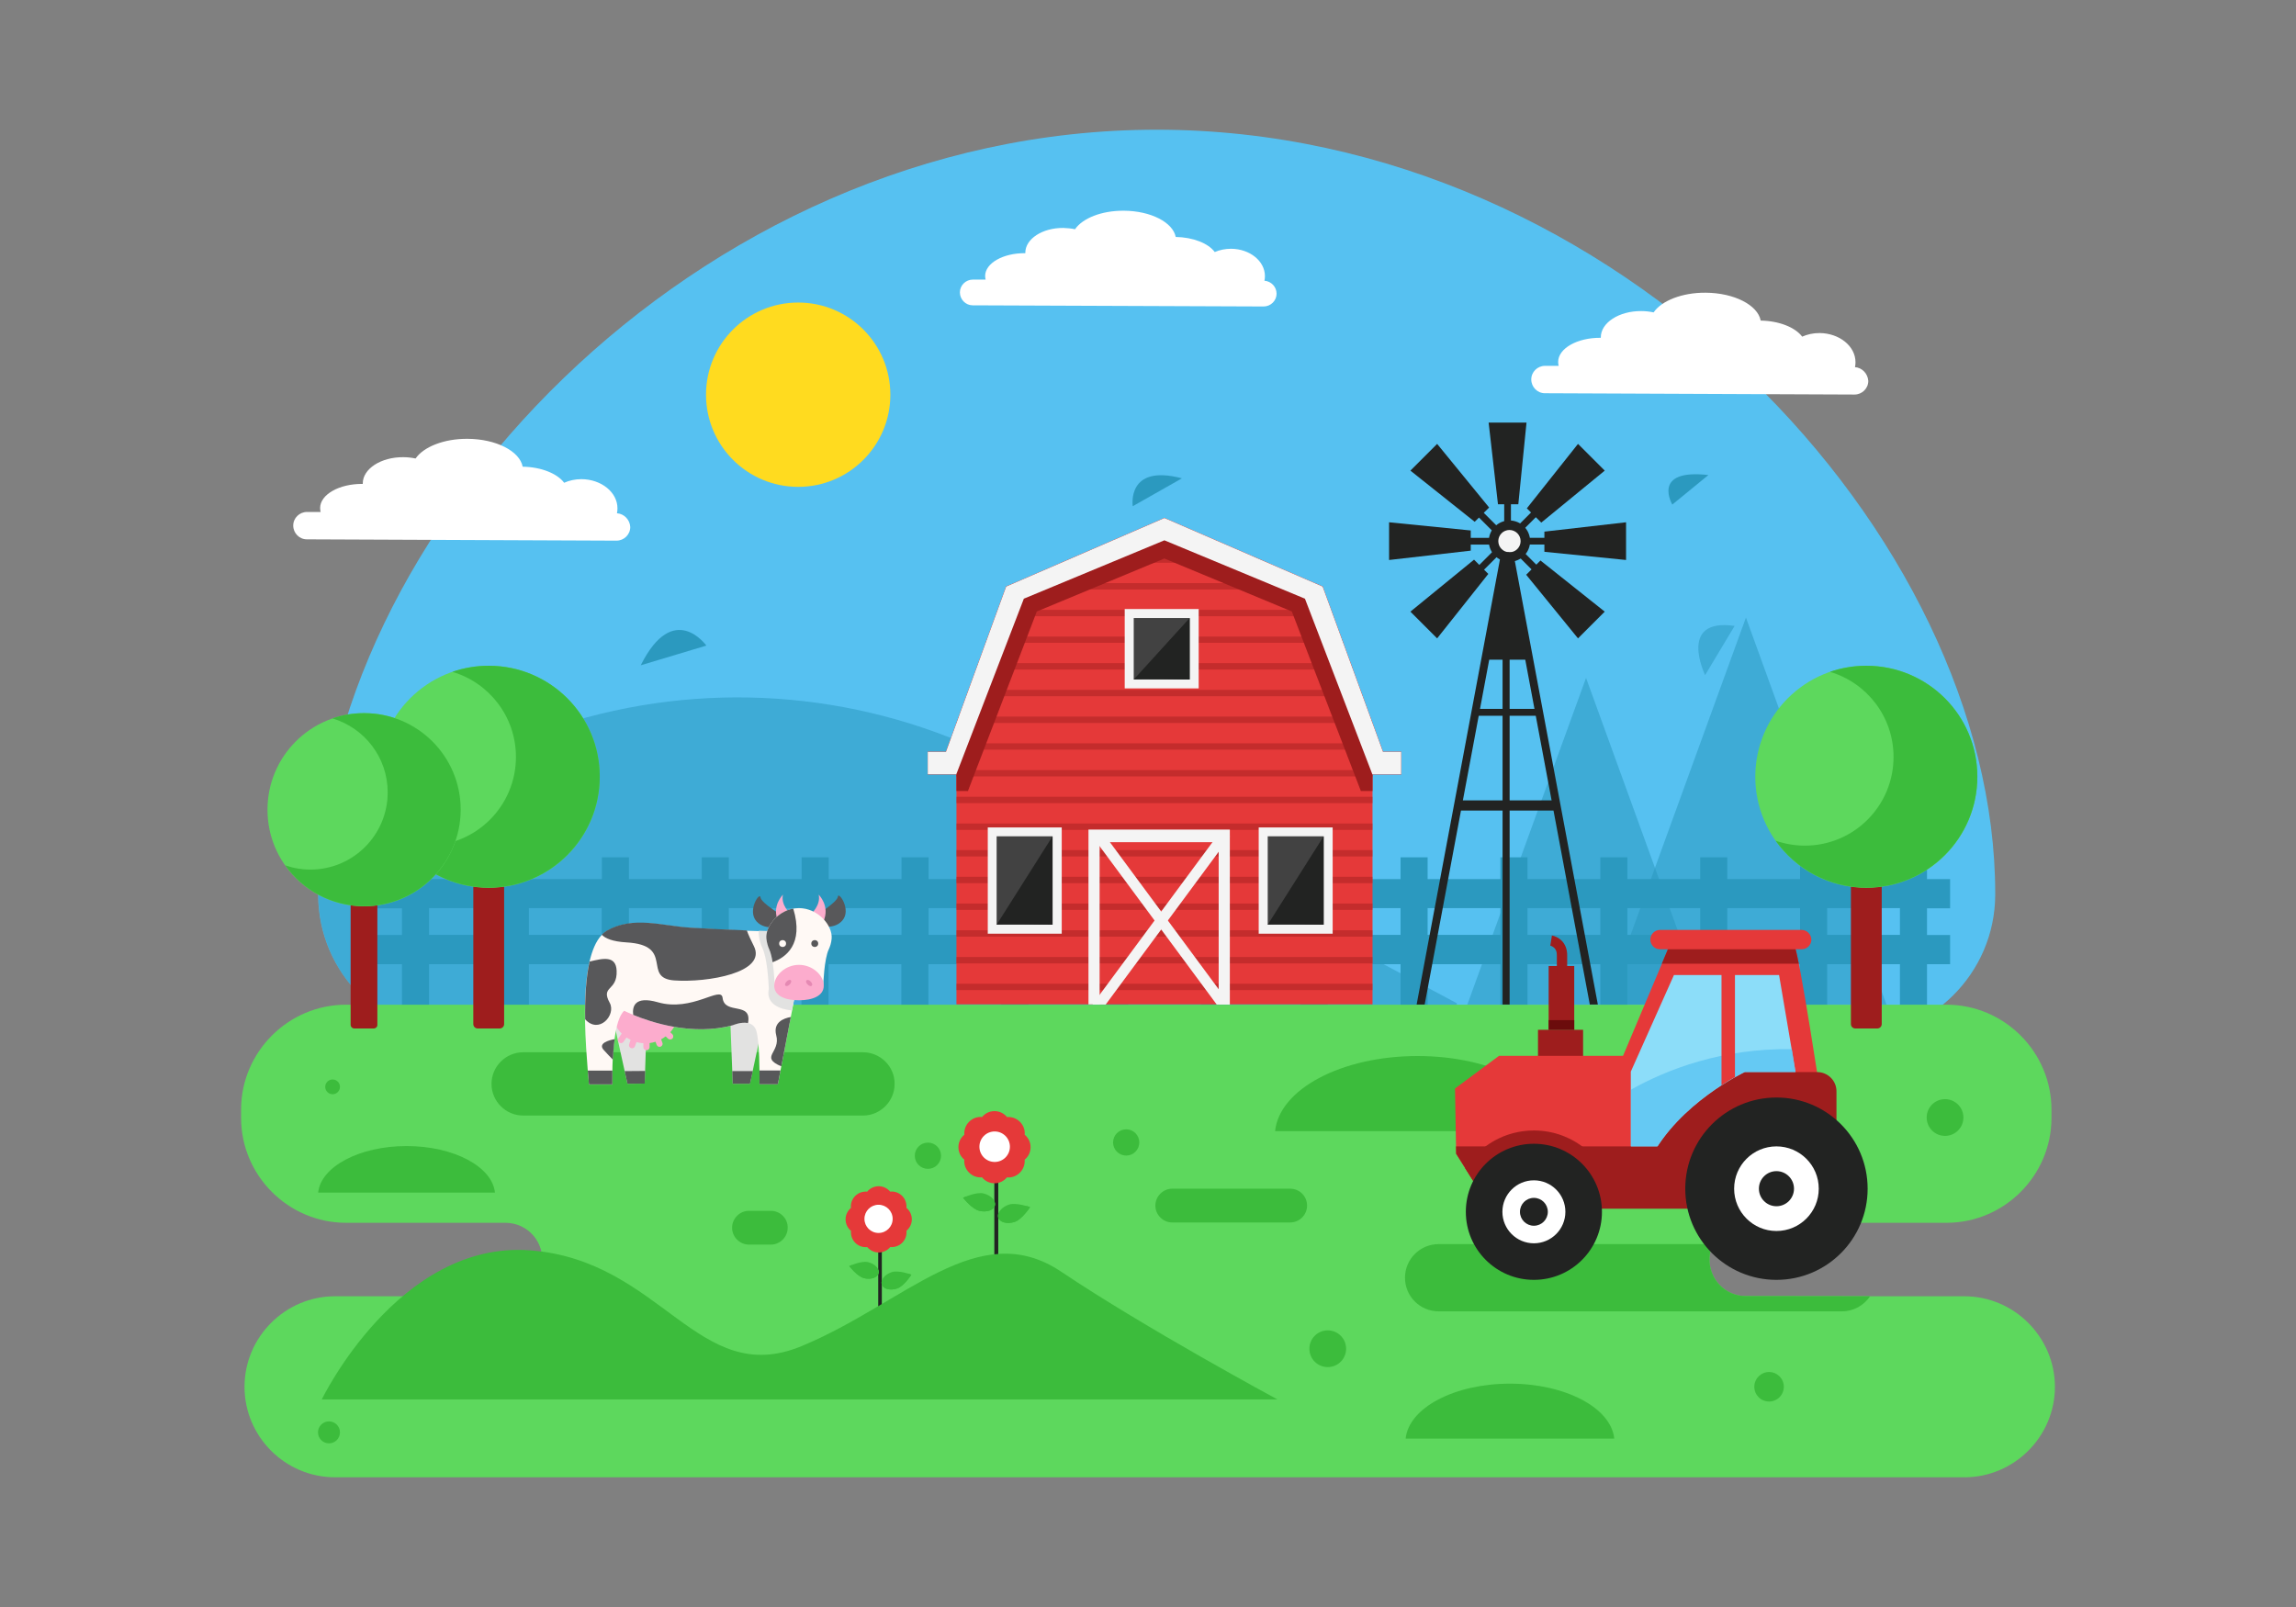 <?xml version="1.0" encoding="utf-8"?>
<!-- Generator: Adobe Illustrator 21.1.0, SVG Export Plug-In . SVG Version: 6.00 Build 0)  -->
<svg version="1.1" id="Layer_1" xmlns="http://www.w3.org/2000/svg" xmlns:xlink="http://www.w3.org/1999/xlink" x="0px" y="0px"
	 viewBox="0 0 1400 980" style="enable-background:new 0 0 1400 980;" xml:space="preserve">
<rect x="0" y="0" width="1400" height="980" fill="#808080" stroke="none"/>
<style type="text/css">
	.st0{fill:#56C1F1;}
	.st1{opacity:0.54;fill:#2B99BF;}
	.st2{fill:#2B99BF;}
	.st3{fill:#5DD85D;}
	.st4{fill:#E53939;}
	.st5{opacity:0.46;}
	.st6{fill:#9E1D1D;}
	.st7{fill:#F4F4F4;}
	.st8{fill:#424242;}
	.st9{fill:#222322;}
	.st10{fill:#3CBC3C;}
	.st11{fill:#E2E2E1;}
	.st12{fill:#58585A;}
	.st13{fill:#FCACCD;}
	.st14{fill:#FFF9F5;}
	.st15{fill:#E589B3;}
	.st16{fill:#FFFFFF;}
	.st17{fill:#FFDB1F;}
	.st18{fill:#8CDDF9;}
	.st19{fill:#6B0C0C;}
	.st20{opacity:0.72;fill:#56C1F1;}
</style>
<g>
	<path class="st0" d="M1129.4,632.4c47.9,0,87-38.7,87.2-86.6c0-0.3,0-0.6,0-0.9c0-217.3-228.9-465.8-511.3-465.8
		S194,327.6,194,544.8c0,0.3,0,0.6,0,0.9c0.1,47.9,39.2,86.6,87.2,86.6H1129.4z"/>
	<polygon class="st1" points="1150.3,612.7 1111.9,507 1064.6,376.6 1017.2,507 978.8,612.7 	"/>
	<polygon class="st1" points="1039.5,612.7 1006.9,523.1 967.1,413.4 927.2,523.1 894.7,612.7 	"/>
	<path class="st1" d="M887.9,632.4l0.4-20.6l-272-144.9c-79.2-42.2-171.5-52.8-258.2-29.5c-53.7,14.4-113.1,32-158.9,49.9
		c-3.4,19.3-5.1,38.5-5.1,57.6c0,0.3,0,0.6,0,0.9c0.1,47.9,39.2,86.6,87.2,86.6H887.9z"/>
	<path class="st2" d="M1189.1,553.9v-17.8h-14.1v-13.3h-16.5v13.3h-44.4v-13.3h-16.5v13.3h-44.4v-13.3h-16.5v13.3h-44.4v-13.3h-16.5
		v13.3h-44.4v-13.3h-16.5v13.3h-44.4v-13.3H854v13.3h-44.4v-13.3h-16.5v13.3H763h-14.1v-13.3h-16.5v13.3H688v-13.3h-16.5v13.3h-21
		h-23.4v-13.3h-16.5v13.3h-44.4v-13.3h-16.5v13.3h-44.4v-13.3h-16.5v13.3h-44.4v-13.3h-16.5v13.3h-44.4v-13.3h-16.5v13.3h-44.4
		v-13.3H306v13.3h-44.4v-13.3h-16.5v13.3h-20.8v17.8h20.8v16.3h-20.8v17.8h20.8v25h16.5v-25H306v25h16.5v-25h44.4v25h16.5v-25h44.4
		v25h16.5v-25h44.4v25h16.5v-25h44.4v25h16.5v-25h44.4v25h16.5v-25h23.4h21v25H688v-25h44.4v25h16.5v-25H763h30.1v25h16.5v-25H854
		v25h16.5v-25h44.4v25h16.5v-25h44.4v25h16.5v-25h44.4v25h16.5v-25h44.4v25h16.5v-25h44.4v25h16.5v-25h14.1v-17.8h-14.1v-16.3
		H1189.1z M261.6,570.1v-16.3H306v16.3H261.6z M322.5,570.1v-16.3h44.4v16.3H322.5z M383.5,570.1v-16.3h44.4v16.3H383.5z
		 M444.4,570.1v-16.3h44.4v16.3H444.4z M505.3,570.1v-16.3h44.4v16.3H505.3z M566.2,570.1v-16.3h44.4v16.3H566.2z M650.5,570.1
		h-23.4v-16.3h23.4h21v16.3H650.5z M688,570.1v-16.3h44.4v16.3H688z M763,570.1h-14.1v-16.3H763h30.1v16.3H763z M809.6,570.1v-16.3
		H854v16.3H809.6z M870.5,570.1v-16.3h44.4v16.3H870.5z M931.4,570.1v-16.3h44.4v16.3H931.4z M992.3,570.1v-16.3h44.4v16.3H992.3z
		 M1053.2,570.1v-16.3h44.4v16.3H1053.2z M1158.5,570.1h-44.4v-16.3h44.4V570.1z"/>
	<path class="st3" d="M1253,845.7c0,30.3-24.8,55.2-55.2,55.2H204.3c-15.2,0-29-6.2-39-16.2c-10-10-16.2-23.8-16.2-39
		c0-30.3,24.8-55.2,55.2-55.2h103.9c10.8,0,20.2-7.8,22-18.4c0-0.2,0.1-0.3,0.1-0.5c2.3-13.6-8.3-25.9-22.1-25.9H211
		c-35.2,0-64-28.8-64-64v-5c0-35.2,28.8-64,64-64h975.9c35.2,0,64,28.8,64,64v5c0,35.2-28.8,64-64,64h-122.3
		c-8.9,0-16.7,5.3-20.2,13c-1.1,2.5-1.8,5.2-2,8c0,0.1,0,0.3,0,0.4c-0.6,12.7,9.4,23.3,22.1,23.3l75.7,0.1l57.5,0
		c15.2,0,29,6.2,39,16.2C1246.8,816.8,1253,830.6,1253,845.7z"/>
	<g>
		<polygon class="st4" points="854.4,472.2 836.4,472.2 836.9,472.4 836.9,612.5 583.2,612.5 583.2,472.4 583.7,472.2 565.7,472.2 
			565.7,458.5 576.8,458.5 613.5,357.7 710,315.9 806.5,357.7 843.3,458.5 854.4,458.5 		"/>
		<g class="st5">
			<polygon class="st6" points="764.1,339.3 656,339.3 647,343.2 773,343.2 			"/>
			<polygon class="st6" points="806.5,357.7 801.7,355.6 618.4,355.6 613.5,357.7 612.9,359.5 807.2,359.5 			"/>
			<polygon class="st6" points="811.7,371.9 608.4,371.9 607,375.8 813.1,375.8 			"/>
			<polygon class="st6" points="817.6,388.2 602.4,388.2 601,392 819.1,392 			"/>
			<polygon class="st6" points="823.6,404.4 596.5,404.4 595.1,408.3 825,408.3 			"/>
			<polygon class="st6" points="829.5,420.7 590.6,420.7 589.1,424.6 830.9,424.6 			"/>
			<polygon class="st6" points="835.4,437 584.6,437 583.2,440.9 836.9,440.9 			"/>
			<polygon class="st6" points="841.4,453.3 578.7,453.3 577.3,457.2 842.8,457.2 			"/>
			<polygon class="st6" points="836.9,472.4 836.4,472.2 854.4,472.2 854.4,469.6 565.7,469.6 565.7,472.2 583.7,472.2 583.2,472.4 
				583.2,473.5 836.9,473.5 			"/>
			<rect x="583.2" y="485.9" class="st6" width="253.7" height="3.9"/>
			<rect x="583.2" y="502.2" class="st6" width="253.7" height="3.9"/>
			<rect x="583.2" y="518.4" class="st6" width="253.7" height="3.9"/>
			<rect x="583.2" y="534.7" class="st6" width="253.7" height="3.9"/>
			<rect x="583.2" y="551" class="st6" width="253.7" height="3.9"/>
			<rect x="583.2" y="567.3" class="st6" width="253.7" height="3.9"/>
			<rect x="583.2" y="583.6" class="st6" width="253.7" height="3.9"/>
			<rect x="583.2" y="599.9" class="st6" width="253.7" height="3.9"/>
		</g>
		<path class="st7" d="M663.7,505.9v106.6h6.8v-98.9h72.6v98.9h6.8V505.9H663.7z"/>
		<g>
			<polygon class="st7" points="741.9,612.6 666.1,510.1 674.2,510.1 750,612.6 			"/>
			<polygon class="st7" points="666.1,612.6 741.9,510.1 750,510.1 674.2,612.6 			"/>
		</g>
		<g>
			<rect x="602.3" y="504.6" class="st7" width="45.1" height="64.8"/>
			<rect x="607.7" y="510" class="st8" width="34.1" height="53.9"/>
			<path class="st9" d="M607.7,563.9l34.1-53.9v53.9C641.9,563.9,607.1,563.3,607.7,563.9z"/>
		</g>
		<g>
			<rect x="767.5" y="504.6" class="st7" width="45.1" height="64.8"/>
			<rect x="773" y="510" class="st8" width="34.1" height="53.9"/>
			<path class="st9" d="M773,563.9l34.1-53.9v53.9C807.1,563.9,772.3,563.3,773,563.9z"/>
		</g>
		<g>
			<rect x="685.8" y="371.4" class="st7" width="45.1" height="48.4"/>
			<rect x="691.3" y="376.9" class="st8" width="34.1" height="37.5"/>
			<path class="st9" d="M691.3,414.4l34.1-37.5v37.5C725.4,414.4,690.6,413.8,691.3,414.4z"/>
		</g>
		<polygon class="st6" points="806.5,357.7 710,315.9 613.5,357.7 576.8,458.5 565.7,458.5 565.7,472.2 583.7,472.2 583.2,472.4 
			583.2,482.4 590.2,482.4 632.2,372.9 710,340.6 787.7,372.9 829.8,482.4 836.9,482.4 836.9,472.4 836.4,472.2 854.4,472.2 
			854.4,458.5 843.3,458.5 		"/>
		<polygon class="st7" points="854.4,458.5 843.3,458.5 806.5,357.7 710,315.9 613.5,357.7 576.8,458.5 565.7,458.5 565.7,472.2 
			583.1,472.2 624.3,365.1 710,329.5 795.7,365.1 836.8,472.2 854.4,472.2 		"/>
	</g>
	<g>
		<g>
			<g>
				<polygon class="st9" points="925.8,307.5 913.4,307.5 907.7,257.7 930.8,257.7 				"/>
				<rect x="917.2" y="304.3" class="st9" width="4.1" height="17.2"/>
			</g>
			<g>
				<polygon class="st9" points="912.8,352.5 925.1,352.5 930.8,402.3 907.7,402.3 				"/>
				
					<rect x="917.2" y="338.6" transform="matrix(-1 -1.224647e-16 1.224647e-16 -1 1838.53 694.339)" class="st9" width="4.1" height="17.2"/>
			</g>
		</g>
		<g>
			<g>
				<polygon class="st9" points="908,309.5 899.2,318.2 860,287 876.3,270.7 				"/>
				
					<rect x="905.1" y="309.3" transform="matrix(0.707 -0.707 0.707 0.707 40.926 734.536)" class="st9" width="4.1" height="17.2"/>
			</g>
			<g>
				<polygon class="st9" points="930.6,350.5 939.3,341.8 978.5,373 962.2,389.3 				"/>
				
					<rect x="929.3" y="333.6" transform="matrix(-0.707 0.707 -0.707 -0.707 1831.935 -74.528)" class="st9" width="4.1" height="17.2"/>
			</g>
		</g>
		<g>
			<g>
				<polygon class="st9" points="896.8,323.5 896.8,335.8 847,341.5 847,318.5 				"/>
				
					<rect x="900" y="321.4" transform="matrix(4.509821e-11 -1 1 4.509821e-11 572.095 1232.103)" class="st9" width="4.1" height="17.2"/>
			</g>
			<g>
				<polygon class="st9" points="941.7,336.5 941.7,324.2 991.5,318.5 991.5,341.5 				"/>
				
					<rect x="934.4" y="321.4" transform="matrix(-4.465602e-11 1 -1 -4.465602e-11 1266.434 -606.426)" class="st9" width="4.1" height="17.2"/>
			</g>
		</g>
		<g>
			<g>
				<polygon class="st9" points="898.8,341.3 907.5,350 876.3,389.3 860,373 				"/>
				
					<rect x="905.1" y="333.6" transform="matrix(-0.707 -0.707 0.707 -0.707 1306.631 1225.508)" class="st9" width="4.1" height="17.2"/>
			</g>
			<g>
				<polygon class="st9" points="939.8,318.7 931,310 962.2,270.7 978.5,287 				"/>
				
					<rect x="929.3" y="309.3" transform="matrix(0.707 0.707 -0.707 0.707 497.567 -565.5)" class="st9" width="4.1" height="17.2"/>
			</g>
		</g>
		<g>
			<circle class="st9" cx="920.4" cy="330" r="12.6"/>
			<circle class="st7" cx="920.4" cy="330" r="6.8"/>
		</g>
		<polygon class="st9" points="868.7,612.6 920.3,336.9 915.4,336.9 863.8,612.6 		"/>
		<polygon class="st9" points="974.3,612.6 922.7,336.9 917.8,336.9 969.4,612.6 		"/>
		<rect x="897.7" y="432.3" class="st9" width="42.1" height="4.2"/>
		<rect x="888.8" y="488.1" class="st9" width="60.9" height="6.2"/>
		<rect x="916.2" y="390.9" class="st9" width="4.3" height="221.7"/>
	</g>
	<path class="st10" d="M526.2,641.7H319c-10.6,0-19.3,8.7-19.3,19.3v0c0,10.6,8.7,19.3,19.3,19.3h207.2c10.6,0,19.3-8.7,19.3-19.3v0
		C545.6,650.4,536.8,641.7,526.2,641.7z"/>
	<g>
		<polygon class="st11" points="445.2,619.6 446.8,660.9 457.3,660.9 465.7,621.5 459,615.8 		"/>
		<g>
			<polygon class="st11" points="373.5,619.7 382.6,660.9 393.1,660.8 394.4,621.4 386.6,615.8 			"/>
			<polygon class="st12" points="380.9,653.2 382.6,660.9 393.1,660.8 393.4,653.1 			"/>
		</g>
		<path class="st13" d="M408.7,629.5c3.2-3.6,5.2-8.4,5.2-13.6c0-11.3-9.1-20.4-20.4-20.4s-20.4,9.1-20.4,20.4
			c0,5.6,2.3,10.8,6,14.4l-2,2.9c-0.6,0.9-0.4,2,0.5,2.6c0.9,0.6,2,0.4,2.6-0.5l1.8-2.6c0.8,0.5,1.6,1,2.5,1.4l-0.9,2.7
			c-0.3,1,0.2,2.1,1.2,2.4c1,0.3,2.1-0.2,2.4-1.2l0.9-2.5c1.3,0.4,2.7,0.6,4.2,0.7v2.4c0,1,0.9,1.9,1.9,1.9c1,0,1.9-0.9,1.9-1.9
			v-2.5c1.2-0.2,2.4-0.4,3.6-0.8l0.7,1.9c0.4,1,1.5,1.5,2.4,1.1c1-0.4,1.5-1.5,1.1-2.4l-0.8-2.1c1-0.5,1.9-1.1,2.8-1.8l1.4,1.4
			c0.7,0.7,1.9,0.7,2.7,0c0.7-0.7,0.7-1.9,0-2.7L408.7,629.5z"/>
		<path class="st14" d="M487.6,592l-5.4,28.2l-5.8,30.1l-2.1,10.9h-11.2c0.1-7.9,0-25.8-1.9-32.5c-0.9-3-2.9-4.3-5.1-4.8
			c-4.2-0.9-9.2,1.3-9.2,1.3c-24.7,6.7-49.9-1.8-60.8-6.3c-3.5-1.5-5.5-2.5-5.5-2.5c-3.1,2.8-4.9,9.7-5.9,17.4
			c-0.6,4.1-0.9,8.4-1.1,12.5c-0.1,2.3-0.2,4.5-0.2,6.6c0,0.1,0,0.2,0,0.4c0,0.1,0,0.2,0,0.4c0,0.1,0,0.1,0,0.2c0,1.5,0,2.8,0,4
			c0,0.7,0,1.3,0,1.9c0,0.3,0,0.5,0,0.8c0,0.3,0,0.6,0,0.8h-14.3c-0.1-1.6-0.3-4.6-0.7-8.4c-0.6-7.7-1.5-19.1-1.7-31.1
			c-0.2-12.2,0.4-25,2.7-35.2c1.6-7,4-12.9,7.5-16.5c0.9-0.9,1.9-1.7,3-2.4c16.1-9.3,34.2-2.9,50.9-1.9c12.8,0.8,24.9,1.3,34.6,1.7
			c12.6,0.5,21,0.6,21,0.6L487.6,592z"/>
		<path class="st11" d="M487.6,592l-11.2-24c0,0-5.2-0.1-13.7-0.4c-0.1,0.9-0.1,1.7,0,2.5c0.3,3.2,1.2,6,2.1,7.9
			c3,6.1,3.8,20.3,4,25.1c-0.2,0.8-0.3,1.6-0.3,2.4c0,6.6,6.2,9.9,14.4,10.7L487.6,592z"/>
		<polygon class="st12" points="446.5,653.2 446.8,660.9 457.3,660.9 459,653.2 		"/>
		<path class="st12" d="M373.4,652.8c0,0.1,0,0.2,0,0.4c0,0.1,0,0.2,0,0.4c0,0.1,0,0.1,0,0.2c0,2.3,0,4.3,0,5.9c0,0.3,0,0.5,0,0.8
			c0,0.3,0,0.6,0,0.8h-14.3c-0.1-1.6-0.3-4.6-0.7-8.4H373.4z"/>
		<path class="st12" d="M463.1,652.8c0,3.3,0,6.2,0,8.4h11.2l1.6-8.4H463.1z"/>
		<path id="XMLID_2_" class="st12" d="M496.4,559c0,0,14.2-8.7,14.5-12.2s8.5,8,2.7,14.6c-5.8,6.6-16.3,2.5-16.3,2.5L496.4,559z"/>
		<path class="st13" d="M494.7,557.2c0,0,5.9-5.2,4.5-11.6c0,0,7.1,6.9,2.9,16.3L494.7,557.2z"/>
		<path id="XMLID_1_" class="st12" d="M478.4,559.2c0,0-14.4-8.4-14.7-12c-0.4-3.5-8.3,8.1-2.4,14.7c5.9,6.5,16.3,2.2,16.3,2.2
			L478.4,559.2z"/>
		<path class="st13" d="M481.9,557.2c0,0-5.9-5.2-4.5-11.6c0,0-7.1,6.9-2.9,16.3L481.9,557.2z"/>
		<path class="st14" d="M487.2,553.8L487.2,553.8c-11.5,0-20.7,10.6-19.9,18.6c0.3,2.6,1,4.9,1.7,6.4c2.9,6,3.3,21.7,3.3,21.7
			l14.9-3.3l14.8,3.4c0,0,0.5-15.9,3.4-21.8c0.7-1.5,1.5-3.8,1.7-6.4C507.8,564.3,498.7,553.8,487.2,553.8z"/>
		<path class="st13" d="M502.3,601.1c0-6.3-6.8-12.7-15.1-12.7s-15.1,6.4-15.1,12.7s6.8,8.9,15.1,8.9S502.3,607.3,502.3,601.1z"/>
		<g>
			
				<ellipse transform="matrix(0.707 -0.707 0.707 0.707 -283.127 515.465)" class="st15" cx="480.7" cy="599.5" rx="2.3" ry="1.3"/>
			
				<ellipse transform="matrix(0.707 -0.707 0.707 0.707 -279.371 524.533)" class="st15" cx="493.5" cy="599.5" rx="1.3" ry="2.3"/>
		</g>
		<path class="st12" d="M483.7,554.1c-9.8,1.8-17.1,11.1-16.4,18.3c0.3,2.6,1,4.9,1.7,6.4c0.9,1.9,1.6,4.9,2.1,8
			C479.1,583.9,490.3,575.9,483.7,554.1z"/>
		<circle class="st14" cx="477.2" cy="575.4" r="2.1"/>
		<circle class="st12" cx="496.8" cy="575.4" r="2.1"/>
		<path class="st12" d="M411.2,597.9c-20-1.4,0.6-21.5-29.2-23.2c-8.5-0.5-12.9-2.4-15.1-4.7c0.9-0.9,1.9-1.7,3-2.4
			c16.1-9.3,34.2-2.9,50.9-1.9c12.8,0.8,24.9,1.3,34.6,1.7c0.9,2.6,2.3,5.6,4.2,9.4C468.1,593.2,431.1,599.3,411.2,597.9z"/>
		<path class="st12" d="M376,592c0.5,12.7-10,9-4.2,19.6c4,7.4-6.6,19.3-15,10c-0.2-12.2,0.4-25,2.7-35.2
			C368,584.3,375.6,582.7,376,592z"/>
		<path class="st12" d="M374.8,633.7c-0.6,4.1-0.9,8.4-1.1,12.5c-1.7-1.7-3.6-3.7-5.4-5.7C364.1,636.2,371.5,634.3,374.8,633.7z"/>
		<path class="st12" d="M456.1,623.9c-4.2-0.9-9.2,1.3-9.2,1.3c-24.7,6.7-49.9-1.8-60.8-6.3c-0.6-4.8,0.6-11.8,15-7.7
			c21,6.1,38.6-10.3,39.5-2.7C441.8,619.2,458.7,610.4,456.1,623.9z"/>
		<path class="st12" d="M482.2,620.2l-5.8,30.1c-13.5-5.8-0.2-8.3-3.1-19C471.3,623.5,477.7,621,482.2,620.2z"/>
	</g>
	<path class="st10" d="M1140.3,790.5c-3.7,5.5-10,9.2-17.1,9.2h-246c-5.6,0-10.8-2.3-14.5-6c-3.7-3.7-6-8.8-6-14.5
		c0-11.3,9.2-20.5,20.5-20.5h167.2c-1.1,2.5-1.8,5.2-2,8c0,0.1,0,0.3,0,0.4c-0.6,12.7,9.4,23.3,22.1,23.3L1140.3,790.5z"/>
	<path class="st10" d="M786.7,724.9h-71.9c-5.7,0-10.3,4.7-10.3,10.3l0,0c0,5.7,4.7,10.3,10.3,10.3h71.9c5.7,0,10.3-4.7,10.3-10.3
		l0,0C797,729.5,792.4,724.9,786.7,724.9z"/>
	<path class="st10" d="M470,738.4h-13.3c-5.7,0-10.3,4.7-10.3,10.3l0,0c0,5.7,4.7,10.3,10.3,10.3H470c5.7,0,10.3-4.7,10.3-10.3l0,0
		C480.4,743,475.7,738.4,470,738.4z"/>
	<path class="st16" d="M376.2,313c0.2-1,0.3-2,0.3-3c0-9.8-9.8-17.7-21.9-17.8c-3.9,0-7.5,0.8-10.6,2.2c-4.2-5.6-13.9-9.6-25.3-9.8
		c-1.8-9.5-16.2-16.9-33.6-17c-14.4-0.1-26.8,4.9-31.7,12c-2.4-0.5-4.9-0.8-7.5-0.8c-13.6-0.1-24.7,7.1-24.7,16c0,0.1,0,0.2,0,0.3
		c-0.1,0-0.1,0-0.2,0c-14.2-0.1-25.8,6.5-25.8,14.7c0,0.8,0.1,1.6,0.3,2.4l-8.3,0c-4.6,0-8.4,3.7-8.4,8.3s3.7,8.4,8.3,8.4l188.8,0.8
		c4.6,0,8.4-3.7,8.4-8.3v0C384.1,317,380.6,313.3,376.2,313z"/>
	<path class="st16" d="M1131.1,223.9c0.2-1,0.3-2,0.3-3c0-9.8-9.8-17.7-21.9-17.8c-3.9,0-7.5,0.8-10.6,2.2
		c-4.2-5.6-13.9-9.6-25.3-9.8c-1.8-9.5-16.2-16.9-33.6-17c-14.4-0.1-26.8,4.9-31.7,12c-2.4-0.5-4.9-0.8-7.5-0.8
		c-13.6-0.1-24.7,7.1-24.7,16c0,0.1,0,0.2,0,0.3c-0.1,0-0.1,0-0.2,0c-14.2-0.1-25.8,6.5-25.8,14.7c0,0.8,0.1,1.6,0.3,2.4l-8.3,0
		c-4.6,0-8.4,3.7-8.4,8.3c0,4.6,3.7,8.4,8.3,8.4l188.8,0.8c4.6,0,8.4-3.7,8.4-8.3v0C1138.9,227.8,1135.4,224.2,1131.1,223.9z"/>
	<path class="st16" d="M771,171.2c0.2-0.9,0.3-1.9,0.3-2.8c0-9.2-9.2-16.6-20.6-16.7c-3.6,0-7,0.7-10,2c-3.9-5.3-13.1-9-23.8-9.2
		c-1.7-8.9-15.2-15.9-31.6-16c-13.6-0.1-25.2,4.6-29.8,11.3c-2.2-0.5-4.6-0.7-7.1-0.8c-12.8-0.1-23.2,6.7-23.2,15.1
		c0,0.1,0,0.2,0,0.3c-0.1,0-0.1,0-0.2,0c-13.4-0.1-24.2,6.1-24.3,13.8c0,0.8,0.1,1.5,0.3,2.3l-7.8,0c-4.3,0-7.9,3.5-7.9,7.8
		c0,4.3,3.5,7.9,7.8,7.9l177.4,0.7c4.3,0,7.9-3.5,7.9-7.8v0C778.4,174.9,775.1,171.5,771,171.2z"/>
	<circle class="st17" cx="486.7" cy="240.7" r="56.2"/>
	<path class="st1" d="M1057.7,381.7l-18,30C1039.7,411.7,1022.7,376.7,1057.7,381.7z"/>
	<path class="st2" d="M1041.7,289.7l-22,18C1019.7,307.7,1006.7,285.7,1041.7,289.7z"/>
	<path class="st2" d="M720.7,291.7l-30,17C690.7,308.7,686.7,282.7,720.7,291.7z"/>
	<path class="st2" d="M390.7,405.7l40-12C430.7,393.7,410.7,365.7,390.7,405.7z"/>
	<g>
		<path class="st6" d="M304.7,627.2h-13.4c-1.5,0-2.7-1.2-2.7-2.7V528c0-1.5,1.2-2.7,2.7-2.7h13.4c1.5,0,2.7,1.2,2.7,2.7v96.5
			C307.4,626,306.2,627.2,304.7,627.2z"/>
		<g>
			<circle class="st3" cx="298" cy="473.7" r="67.7"/>
			<path class="st10" d="M298,406c-7.8,0-15.2,1.3-22.2,3.7c22.4,6.6,38.8,27.3,38.8,51.9c0,29.9-24.2,54.1-54.1,54.1
				c-6.2,0-12.2-1.1-17.8-3c12.3,17.3,32.5,28.6,55.3,28.6c37.4,0,67.7-30.3,67.7-67.7S335.4,406,298,406z"/>
		</g>
	</g>
	<g>
		<path class="st6" d="M1144.7,627.2h-13.4c-1.5,0-2.7-1.2-2.7-2.7V528c0-1.5,1.2-2.7,2.7-2.7h13.4c1.5,0,2.7,1.2,2.7,2.7v96.5
			C1147.4,626,1146.2,627.2,1144.7,627.2z"/>
		<g>
			<circle class="st3" cx="1138" cy="473.7" r="67.7"/>
			<path class="st10" d="M1138,406c-7.8,0-15.2,1.3-22.2,3.7c22.4,6.6,38.8,27.3,38.8,51.9c0,29.9-24.2,54.1-54.1,54.1
				c-6.2,0-12.2-1.1-17.8-3c12.3,17.3,32.5,28.6,55.3,28.6c37.4,0,67.7-30.3,67.7-67.7S1175.4,406,1138,406z"/>
		</g>
	</g>
	<g>
		<path class="st6" d="M227.8,627.2h-11.7c-1.3,0-2.3-1-2.3-2.3V541c0-1.3,1-2.3,2.3-2.3h11.7c1.3,0,2.3,1,2.3,2.3v83.9
			C230.2,626.2,229.1,627.2,227.8,627.2z"/>
		<g>
			<circle class="st3" cx="222" cy="493.8" r="58.9"/>
			<path class="st10" d="M222,434.9c-6.8,0-13.3,1.1-19.3,3.2c19.5,5.8,33.7,23.8,33.7,45.1c0,26-21.1,47.1-47.1,47.1
				c-5.4,0-10.6-0.9-15.4-2.6c10.7,15.1,28.2,24.9,48.1,24.9c32.5,0,58.9-26.4,58.9-58.9S254.5,434.9,222,434.9z"/>
		</g>
	</g>
	<path class="st10" d="M951.3,689.8c-2.6-25.5-40.5-45.8-86.9-45.8c-46.4,0-84.3,20.2-86.9,45.8H951.3z"/>
	<path class="st10" d="M984.3,877.3c-1.9-18.7-29.7-33.5-63.6-33.5c-34,0-61.7,14.8-63.6,33.5H984.3z"/>
	<path class="st10" d="M301.8,727.3c-1.6-15.8-25.1-28.4-53.9-28.4s-52.3,12.6-53.9,28.4H301.8z"/>
	<circle class="st10" cx="686.7" cy="696.7" r="8"/>
	<circle class="st10" cx="565.8" cy="704.8" r="8"/>
	<circle class="st10" cx="1078.7" cy="845.7" r="9"/>
	<circle class="st10" cx="1186" cy="681.5" r="11.2"/>
	<circle class="st10" cx="202.8" cy="662.8" r="4.5"/>
	<circle class="st10" cx="200.6" cy="873.5" r="6.7"/>
	<circle class="st10" cx="809.6" cy="822.5" r="11.2"/>
	<g>
		<path class="st4" d="M1058,722.4l53.5-45.8c0,0-14.7-97.1-17.4-99.9c-2.7-2.7-76.1,0-76.1,0l-32.1,76.1v69.6H1058z"/>
		<path class="st6" d="M1096.8,587.7c-1.2-6.3-2.2-10.5-2.8-11c-2.7-2.7-76.1,0-76.1,0l-4.6,11H1096.8z"/>
		<path class="st4" d="M1098.6,567.1h-86.4c-3.2,0-5.9,2.6-5.9,5.9l0,0c0,3.2,2.6,5.9,5.9,5.9h86.4c3.2,0,5.9-2.6,5.9-5.9l0,0
			C1104.4,569.8,1101.8,567.1,1098.6,567.1z"/>
		<polygon class="st18" points="1084.8,594.6 1020.7,594.6 994.4,653.5 994.4,707.1 1039.1,707.1 1098.9,677.6 		"/>
		<rect x="937.8" y="628" class="st6" width="27.5" height="33.8"/>
		<rect x="944.3" y="589.1" class="st6" width="15.6" height="38.9"/>
		<rect x="944.3" y="622.1" class="st19" width="15.6" height="5.9"/>
		<path class="st6" d="M955.6,595.2h-6.3l0-12.3c0.1-2.4-0.6-4.1-2-5.2c-1-0.8-2-1-2-1l1-6.2c3.4,0.6,9.6,3.9,9.3,12.7V595.2z"/>
		<path class="st6" d="M953.5,575.1v13.9"/>
		<polygon class="st4" points="993.1,643.9 991.9,729.8 904.4,729.8 893.4,712.4 887.9,703.6 887.2,663.8 914,643.9 		"/>
		<polygon class="st6" points="887.8,699.1 887.9,703.6 904.4,729.8 1002.7,729.8 1020.7,699.1 		"/>
		<path class="st6" d="M984,729.8h-79.6l-11-17.4c8.8-13.8,24.3-23,41.9-23C959.5,689.4,979.7,706.8,984,729.8z"/>
		<path class="st6" d="M970.4,737.1h76.1l73.3-46.7v-24.9c0-6.5-5.3-11.7-11.7-11.7h-44.2c0,0-40.3,18.8-57.7,53.1h-52.2
			L970.4,737.1z"/>
		<path class="st20" d="M1094.8,653.7h-31c0,0-34.2,16-53.2,45.4h-16.1v-34.6c22.3-12.5,55.6-25.3,98.1-24.7L1094.8,653.7z"/>
		<g>
			<g>
				<circle class="st9" cx="1083.2" cy="724.9" r="55.6"/>
				<circle class="st16" cx="1083.2" cy="724.9" r="25.8"/>
				<circle class="st9" cx="1083.2" cy="724.9" r="10.7"/>
			</g>
			<g>
				<circle class="st9" cx="935.3" cy="739" r="41.5"/>
				<circle class="st16" cx="935.3" cy="739" r="19.2"/>
				<circle class="st9" cx="935.3" cy="739" r="8.5"/>
			</g>
		</g>
		<path class="st4" d="M1057.9,590.5v66.3c-2.3,1.3-5.1,2.9-8.2,5v-71.3H1057.9z"/>
	</g>
	<g>
		<path class="st9" d="M607.5,770.7L607.5,770.7c-0.6,0-1.2-0.5-1.2-1.2v-64.1c0-0.6,0.5-1.2,1.2-1.2l0,0c0.6,0,1.2,0.5,1.2,1.2
			v64.1C608.7,770.2,608.1,770.7,607.5,770.7z"/>
		<path class="st4" d="M628.4,699.6c0-3.1-1.4-5.8-3.6-7.6c0.3-2.8-0.7-5.7-2.9-7.9c-2.2-2.2-5.1-3.1-7.9-2.9
			c-1.8-2.2-4.5-3.6-7.6-3.6c-3.1,0-5.8,1.4-7.6,3.6c-2.8-0.3-5.7,0.7-7.9,2.9c-2.2,2.2-3.1,5.1-2.9,7.9c-2.2,1.8-3.6,4.5-3.6,7.6
			c0,3.1,1.4,5.8,3.6,7.6c-0.3,2.8,0.7,5.7,2.9,7.9c2.2,2.2,5.1,3.1,7.9,2.9c1.8,2.2,4.5,3.6,7.6,3.6c3.1,0,5.8-1.4,7.6-3.6
			c2.8,0.3,5.7-0.7,7.9-2.9c2.2-2.2,3.1-5.1,2.9-7.9C627,705.4,628.4,702.7,628.4,699.6z"/>
		<circle class="st16" cx="606.5" cy="699.3" r="9.3"/>
		<path class="st10" d="M618.7,745.2c4.5-1.5,9.4-9,9.4-9s-8.4-3.1-12.9-1.6s-7.4,5.1-6.5,8.1C609.7,745.5,614.2,746.7,618.7,745.2z
			"/>
		<path class="st10" d="M618.7,741.6c-4.3,1.4-8.5,0.5-9.8-2.1c-0.4,1-0.5,2-0.2,3c1,2.9,5.4,4.1,10,2.6c4.5-1.5,9.4-9,9.4-9
			s-0.8-0.3-2.1-0.7C624.2,737.7,621.4,740.7,618.7,741.6z"/>
		<path class="st10" d="M599.7,727.8c-4.5-1.1-12.4,2.6-12.4,2.6s5.3,6.9,9.9,8c4.5,1.1,8.8-0.4,9.5-3.3
			C607.3,732.1,604.2,728.9,599.7,727.8z"/>
		<path class="st10" d="M597.1,735.6c-2.9-0.7-6.2-3.8-8.1-5.9c-1.1,0.4-1.8,0.7-1.8,0.7s5.3,6.9,9.9,8c4.5,1.1,8.8-0.4,9.5-3.3
			c0.2-0.8,0.1-1.5-0.2-2.3C605.3,735.4,601.3,736.6,597.1,735.6z"/>
	</g>
	<g>
		<path class="st9" d="M536.6,809.4L536.6,809.4c-0.6,0-1.1-0.5-1.1-1.1v-59.4c0-0.6,0.5-1.1,1.1-1.1l0,0c0.6,0,1.1,0.5,1.1,1.1
			v59.4C537.7,808.9,537.2,809.4,536.6,809.4z"/>
		<path class="st4" d="M556,743.6c0-2.8-1.3-5.4-3.3-7c0.2-2.6-0.6-5.3-2.6-7.3c-2-2-4.7-2.9-7.3-2.6c-1.7-2-4.2-3.3-7-3.3
			s-5.4,1.3-7,3.3c-2.6-0.2-5.3,0.6-7.3,2.6c-2,2-2.9,4.7-2.6,7.3c-2,1.7-3.3,4.2-3.3,7c0,2.8,1.3,5.4,3.3,7
			c-0.2,2.6,0.6,5.3,2.6,7.3c2,2,4.7,2.9,7.3,2.6c1.7,2,4.2,3.3,7,3.3s5.4-1.3,7-3.3c2.6,0.2,5.3-0.6,7.3-2.6c2-2,2.9-4.7,2.6-7.3
			C554.7,748.9,556,746.4,556,743.6z"/>
		<circle class="st16" cx="535.7" cy="743.3" r="8.6"/>
		<path class="st10" d="M547,785.7c4.2-1.4,8.7-8.4,8.7-8.4s-7.8-2.9-12-1.5s-6.9,4.7-6,7.5C538.6,786.1,542.8,787.1,547,785.7z"/>
		<path class="st10" d="M547,782.5c-4,1.3-7.9,0.4-9.1-1.9c-0.4,0.9-0.5,1.9-0.2,2.8c0.9,2.7,5,3.8,9.3,2.4s8.7-8.4,8.7-8.4
			s-0.8-0.3-1.9-0.6C552,778.9,549.4,781.7,547,782.5z"/>
		<path class="st10" d="M529.3,769.7c-4.2-1-11.5,2.4-11.5,2.4s4.9,6.4,9.1,7.4c4.2,1,8.1-0.4,8.8-3.1S533.5,770.7,529.3,769.7z"/>
		<path class="st10" d="M527,776.9c-2.7-0.6-5.7-3.5-7.5-5.5c-1,0.4-1.6,0.7-1.6,0.7s4.9,6.4,9.1,7.4s8.1-0.4,8.8-3.1
			c0.2-0.7,0.1-1.4-0.2-2.1C534.6,776.7,530.9,777.9,527,776.9z"/>
	</g>
	<path class="st10" d="M323.3,762.5c80.3,6.1,102.3,84.6,165.5,58.4c63.2-26.2,107.7-79.4,158.4-45.3s131.7,77.8,131.7,77.8H196.2
		C196.2,853.5,243,756.4,323.3,762.5z"/>
</g>
</svg>

